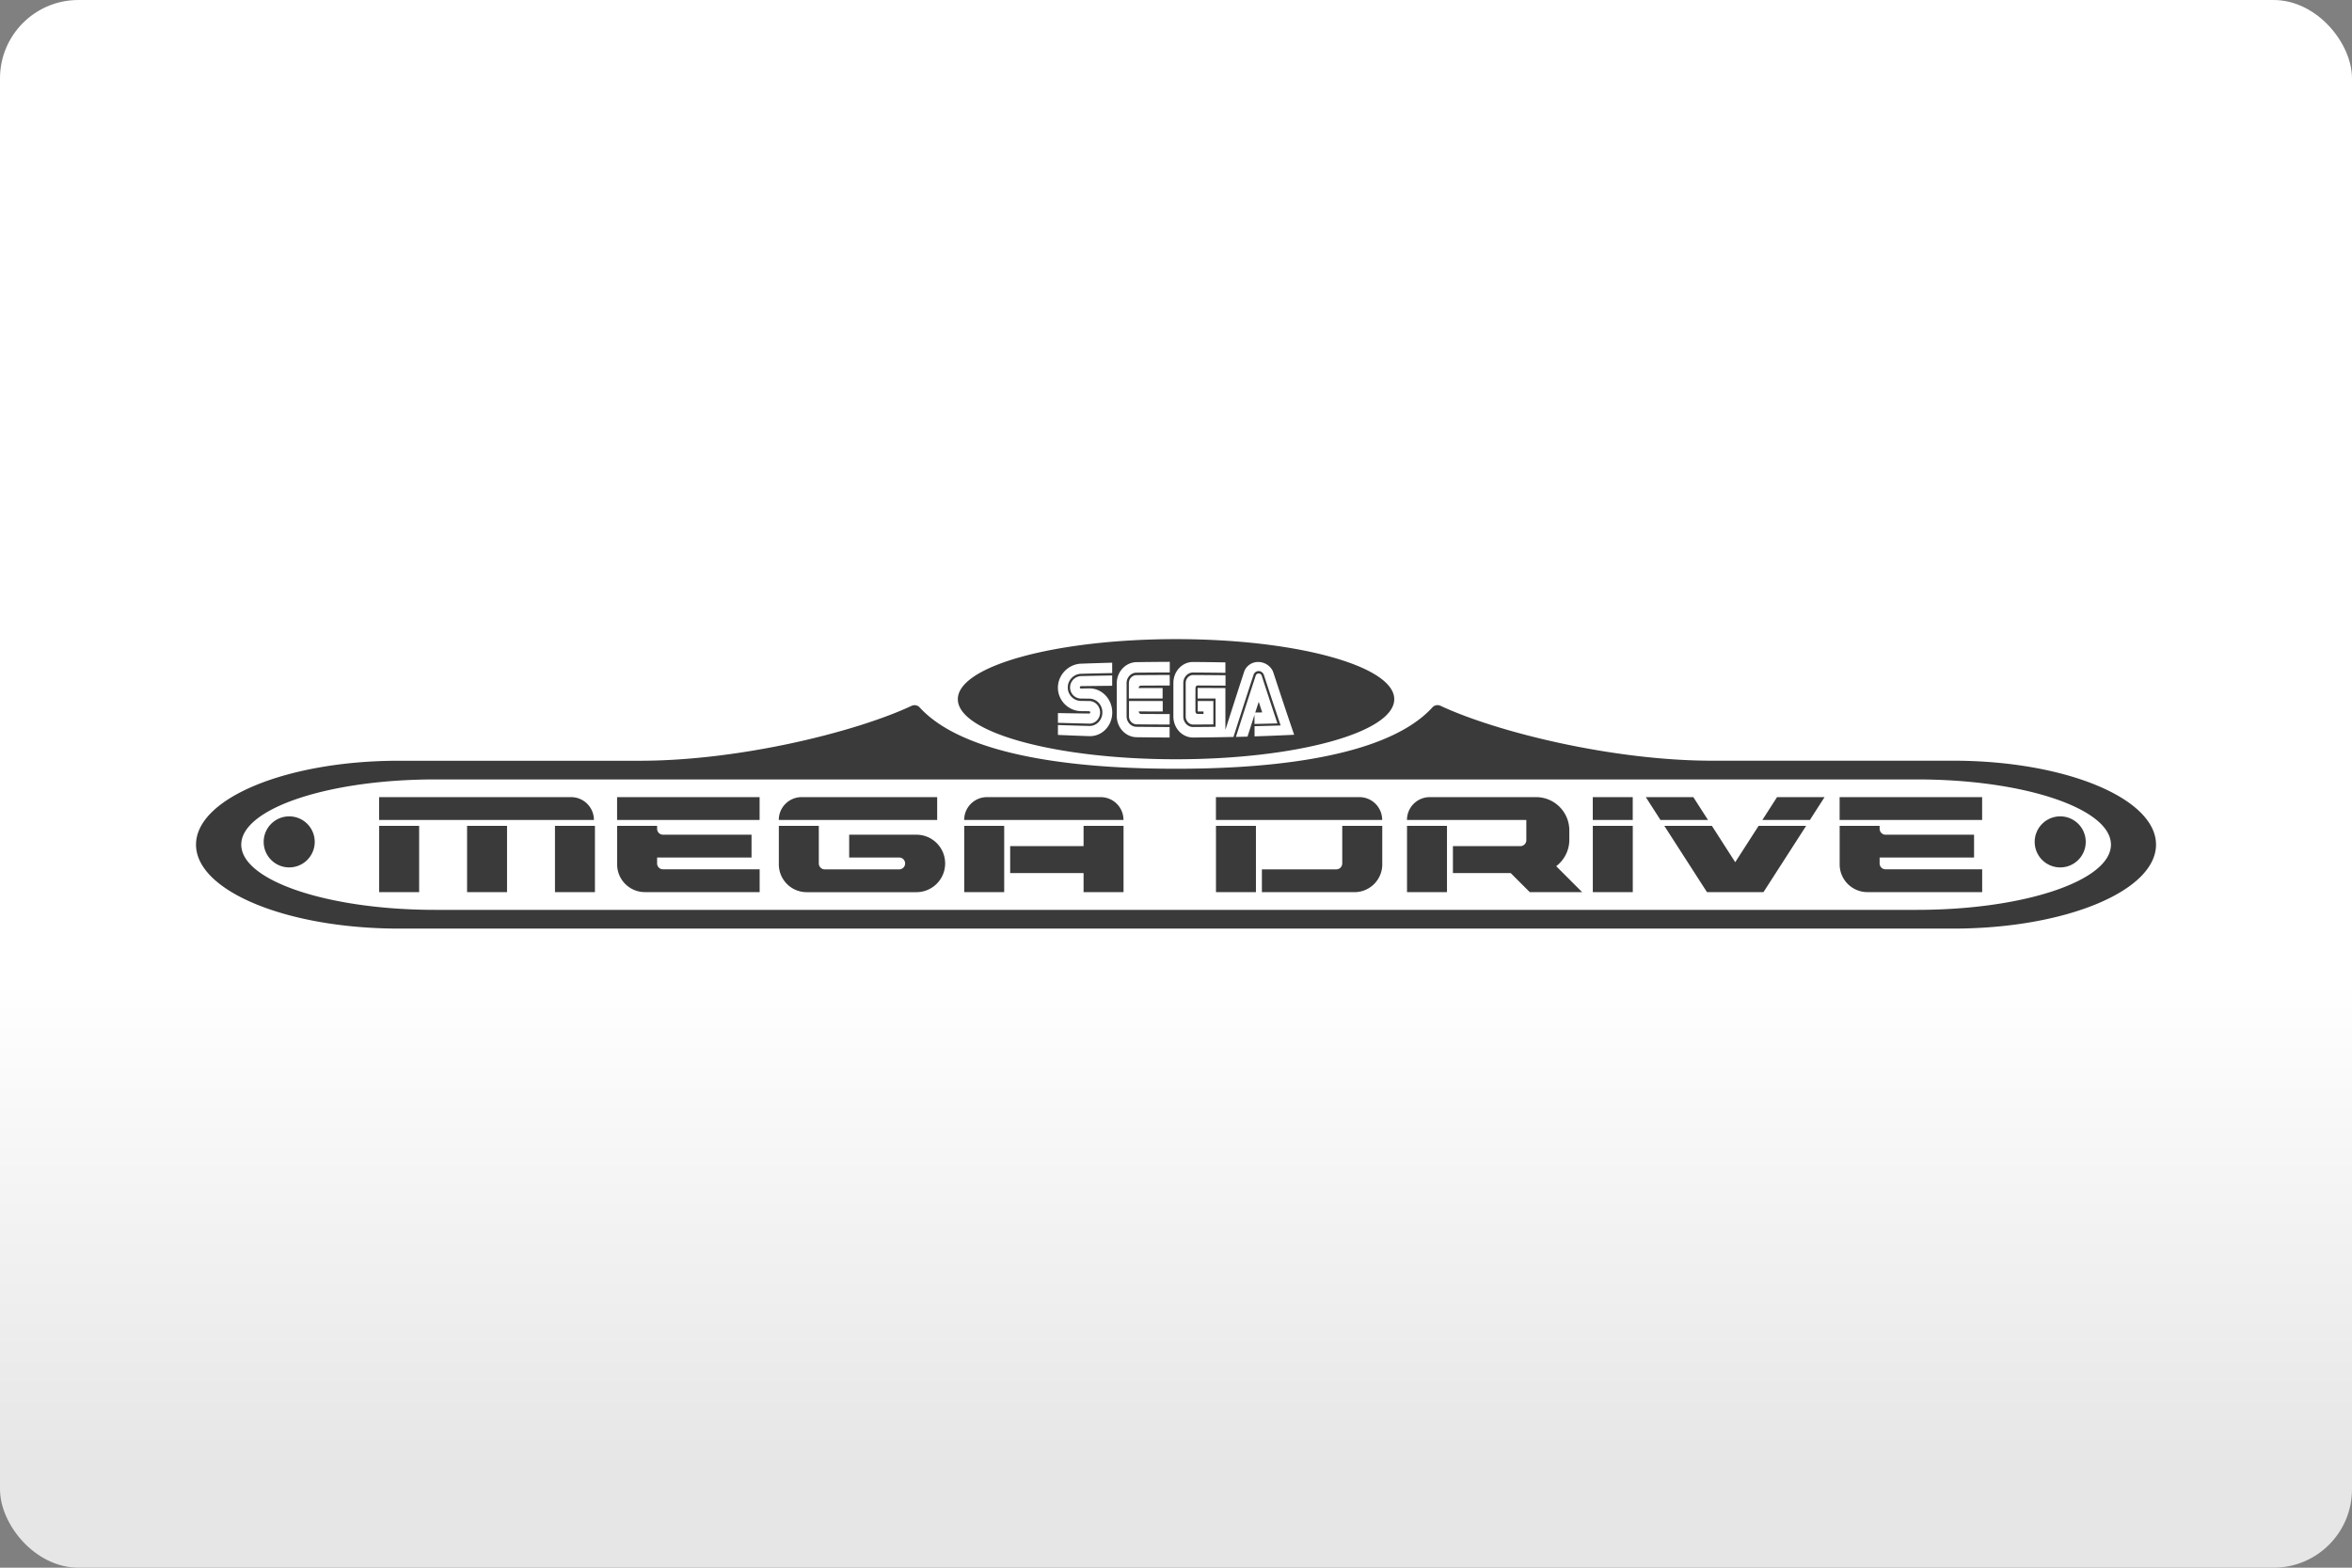 <svg width="480" height="320" version="1.1" viewBox="0 0 480 320" xml:space="preserve" xmlns="http://www.w3.org/2000/svg"><rect x="0" y="0" width="480" height="320" fill="#808080" stroke="none"/><defs><linearGradient id="a" x2="0" y1="200" y2="300" gradientUnits="userSpaceOnUse"><stop stop-color="#fff" offset="0"/><stop stop-color="#e6e6e6" offset="1"/></linearGradient></defs><rect width="480" height="320" ry="16" fill="url(#a)"/><path d="m240.01 130.46c-24.594 0-44.533 5.491-44.533 12.262s19.939 12.26 44.533 12.26c24.594 0 44.531-5.489 44.531-12.26s-19.937-12.262-44.531-12.262zm-1.281 4.637v2.166c-2.271 0-4.532 0.02-6.803 0.041-1.104 0.01-2.01 0.969-2.01 2.125v6.771c0 1.198 0.906 2.146 2.01 2.156 2.26 0.021 4.511 0.043 6.771 0.043v2.144c-2.26-0.01-4.521-0.031-6.771-0.062-2.208-0.042-4.01-1.978-4.01-4.301v-6.721c0-2.333 1.791-4.259 4.01-4.301 2.271-0.031 4.532-0.052 6.803-0.062zm4.75 0.031c2.198 0.01 4.406 0.04 6.604 0.082v2.125c-2.198-0.031-4.396-0.052-6.594-0.062-1.094-0.01-2 0.949-2 2.147v6.834c0 1.188 0.896 2.155 2 2.144 1.531-0.01 3.053-0.02 4.584-0.041v-5.781h-3.656v-2.147c1.885 0 3.77 0.011 5.666 0.021v8.531c1.26-3.948 2.521-7.864 3.781-11.729 0.375-1.271 1.584-2.177 3.022-2.125 1.438 0.052 2.657 1.02 3.022 2.269 1.406 4.292 2.801 8.501 4.207 12.584-2.688 0.135-5.384 0.24-8.082 0.334v-2.084c1.771-0.042 3.541-0.084 5.322-0.146-1.146-3.396-2.292-6.864-3.438-10.375-0.177-0.427-0.583-0.718-1.031-0.729-0.448-0.01-0.854 0.26-1.031 0.688-1.375 4.188-2.75 8.449-4.125 12.762-0.552 0.01-1.105 0.019-1.647 0.029-2.198 0.042-4.396 0.074-6.594 0.084-2.219 0.01-4.021-1.916-4.021-4.291v-6.834c0-2.375 1.793-4.301 4.012-4.291zm-16.502 0.145v2.115c-2.125 0.042-4.238 0.084-6.363 0.146-1.49 0.042-2.699 1.301-2.699 2.801s1.21 2.73 2.699 2.74c0.552 0.01 1.114 0.011 1.666 0.021 1.229 0 2.228 1.04 2.228 2.332s-0.999 2.312-2.228 2.281c-2.125-0.052-4.25-0.104-6.375-0.166v-1.99c2.115 0.042 4.24 0.073 6.365 0.094 0.125 0 0.229-0.103 0.229-0.229 0-0.135-0.104-0.24-0.229-0.24-0.552-0.01-1.094-0.009-1.647-0.02-2.604-0.042-4.719-2.188-4.719-4.771-0.01-2.604 2.105-4.812 4.709-4.916 2.125-0.073 4.238-0.147 6.363-0.199zm29.867 2.195c0.085-0.003 0.174 0.011 0.26 0.045 0.188 0.073 0.344 0.23 0.396 0.428 1.062 3.292 2.135 6.531 3.197 9.719-1.563 0.042-3.126 0.084-4.678 0.115v-1.855c-0.469 1.458-0.947 2.938-1.426 4.438-0.792 0.021-1.573 0.042-2.365 0.062 1.344-4.229 2.697-8.405 4.041-12.51 0.086-0.266 0.318-0.432 0.574-0.441zm-18.137 0.305c0.021 0.719 0.021 1.438 0.021 2.156-1.958 0-3.907 0.011-5.865 0.021-0.469 0-0.479 0.5-0.479 0.5 1.625-0.01 3.26-0.01 4.885-0.01v2.144h-6.885v-3.125c0-0.896 0.676-1.634 1.52-1.645 2.271-0.021 4.532-0.032 6.803-0.043zm4.803 0.012c2.198 0.01 4.396 0.03 6.594 0.051v2.115l-5.656-0.031c-0.469 0.01-0.469 0.51-0.469 0.51-0.021 1.604-0.012 3.209-0.012 4.803 0 0.271 0.208 0.5 0.469 0.5h1.178v-0.5h-1.178v-2.147h3.188v4.783c-1.375 0.01-2.738 0.019-4.113 0.029-0.844 0-1.531-0.738-1.531-1.645v-6.834c0-0.906 0.687-1.645 1.531-1.635zm-16.533 0.094v2.103c-2.125 0.021-4.238 0.041-6.363 0.072-0.125 0-0.24 0.115-0.24 0.25s0.105 0.24 0.24 0.24l1.656-0.031c2.604-0.031 4.719 2.178 4.719 4.928s-2.115 4.916-4.719 4.822c-2.125-0.073-4.251-0.156-6.365-0.25v-2.019c2.125 0.073 4.25 0.135 6.375 0.188 1.49 0.042 2.697-1.199 2.697-2.762 0-1.562-1.208-2.823-2.697-2.812-0.552-0.01-1.103-0.011-1.666-0.021-1.229 0-2.231-1.01-2.231-2.26 0-1.24 1.001-2.281 2.231-2.322 2.125-0.052 4.238-0.094 6.363-0.125zm3.428 5.207h6.887v2.147c-1.625 0-3.262-0.011-4.887-0.021 0 0.51 0.469 0.521 0.469 0.521 1.948 0.01 3.886 0.021 5.834 0.021v2.135c-2.26 0-4.511-0.01-6.771-0.041-0.844-0.01-1.531-0.741-1.531-1.637v-3.125zm26.48 0.168c-0.24 0.729-0.469 1.458-0.709 2.188 0.469-0.01 0.939-0.011 1.418-0.021-0.24-0.719-0.469-1.447-0.709-2.166zm36.217 0.703c-0.289 0.056-0.559 0.202-0.768 0.432-10.25 11.229-37.501 12.531-52.324 12.531-14.823 0-42.074-1.302-52.324-12.521-0.417-0.458-1.084-0.583-1.647-0.322-11.354 5.313-35.022 11.209-55.449 11.209h-49.146c-22.886-0.01-41.439 7.667-41.439 17.125s18.554 17.137 41.439 17.137h317.12c22.886 0 41.439-7.668 41.439-17.137 0.01-9.459-18.542-17.135-41.428-17.135h-49.148c-20.428 0-44.095-5.896-55.449-11.209-0.281-0.13-0.588-0.165-0.877-0.109zm-204.31 15.141h302.46c21.844 0 39.553 5.958 39.553 13.312s-17.718 13.312-39.562 13.312h-302.45c-21.844 0-39.555-5.958-39.555-13.312s17.71-13.312 39.555-13.312zm-11.418 3.615v4.656h43.834c0-2.573-2.083-4.656-4.656-4.656h-39.178zm48.564 0v4.656h29.084v-4.656h-29.084zm37.656 0c-2.573 0-4.656 2.083-4.656 4.656h32.314 0.01v-4.656h-27.668zm37.834 0c-2.573 0-4.656 2.083-4.656 4.656h32.512c0-2.573-2.083-4.656-4.656-4.656h-23.199zm46.721 0v4.656h33.928c0-2.573-2.074-4.656-4.646-4.656h-29.281zm43.637 0c-2.563 0-4.646 2.083-4.646 4.656h24.355v4.135c0 0.667-0.542 1.209-1.209 1.209h-13.771v5.5h11.793l3.897 3.897h10.688l-5.301-5.301c1.621-1.242 2.676-3.19 2.676-5.377v-1.938c0-3.74-3.031-6.781-6.781-6.781h-21.699zm33.271 0v4.656h8.156v-4.656h-8.156zm10.824 0 2.988 4.656h9.699l-2.99-4.656h-9.697zm26.781 0-2.99 4.656h9.699l2.988-4.656h-9.697zm12.771 0v4.656h29.084v-4.656h-29.084zm-316.41 3.926a5.208 5.208 0 0 0-5.209 5.209 5.208 5.208 0 0 0 5.209 5.209 5.208 5.208 0 0 0 5.207-5.209 5.208 5.208 0 0 0-5.207-5.209zm361.43 0a5.208 5.208 0 0 0-5.209 5.209 5.208 5.208 0 0 0 5.209 5.209 5.208 5.208 0 0 0 5.207-5.209 5.208 5.208 0 0 0-5.207-5.209zm-343.07 1.938v13.533h8.156v-13.533h-8.156zm17.938 0v13.533h8.158v-13.533h-8.158zm17.939 0v13.533h8.156v-13.533h-8.156zm12.688 0v1.803 4.656 1.397c0 3.135 2.541 5.666 5.666 5.666h23.418v-4.656h-19.719c-0.667 0.01-1.209-0.531-1.209-1.197v-1.209h19.271v-4.656h-18.062c-0.667 0-1.209-0.542-1.209-1.209v-0.594h-8.156zm33 0v7.856c0 3.135 2.542 5.678 5.678 5.678h2.478 19.918c3.24 0 5.865-2.626 5.865-5.865 0-3.24-2.626-5.865-5.865-5.865h-13.719v4.656h10.209c0.667 0 1.207 0.542 1.207 1.209 0 0.667-0.54 1.209-1.207 1.209h-15.199c-0.667 0-1.209-0.542-1.209-1.209v-7.668h-8.156zm37.834 0v13.533h8.158v-13.533h-8.158zm24.355 0v4.137h-14.979v5.5h14.979v3.897h8.156v-13.533h-8.156zm27.021 0v13.533h8.156v-13.533h-8.156zm25.771 0v7.668c0 0.667-0.542 1.209-1.209 1.209h-15.188v4.656h18.887c3.135 0 5.678-2.542 5.678-5.678v-7.856h-8.168zm13.219 0v13.533h8.156v-13.533h-8.156zm37.918 0v13.533h8.156v-13.533h-8.156zm14.594 0 8.709 13.533h11.521l8.709-13.533h-9.699l-4.769 7.418-4.762-7.418h-9.709zm35.783 0v1.803 4.656 1.397c0 3.135 2.541 5.666 5.666 5.666h23.418v-4.656h-19.719c-0.667 0.01-1.209-0.531-1.209-1.197v-1.209h19.271v-4.656h-18.062c-0.667 0-1.209-0.542-1.209-1.209v-0.594h-8.156z" fill="#3a3a3b"/></svg>
